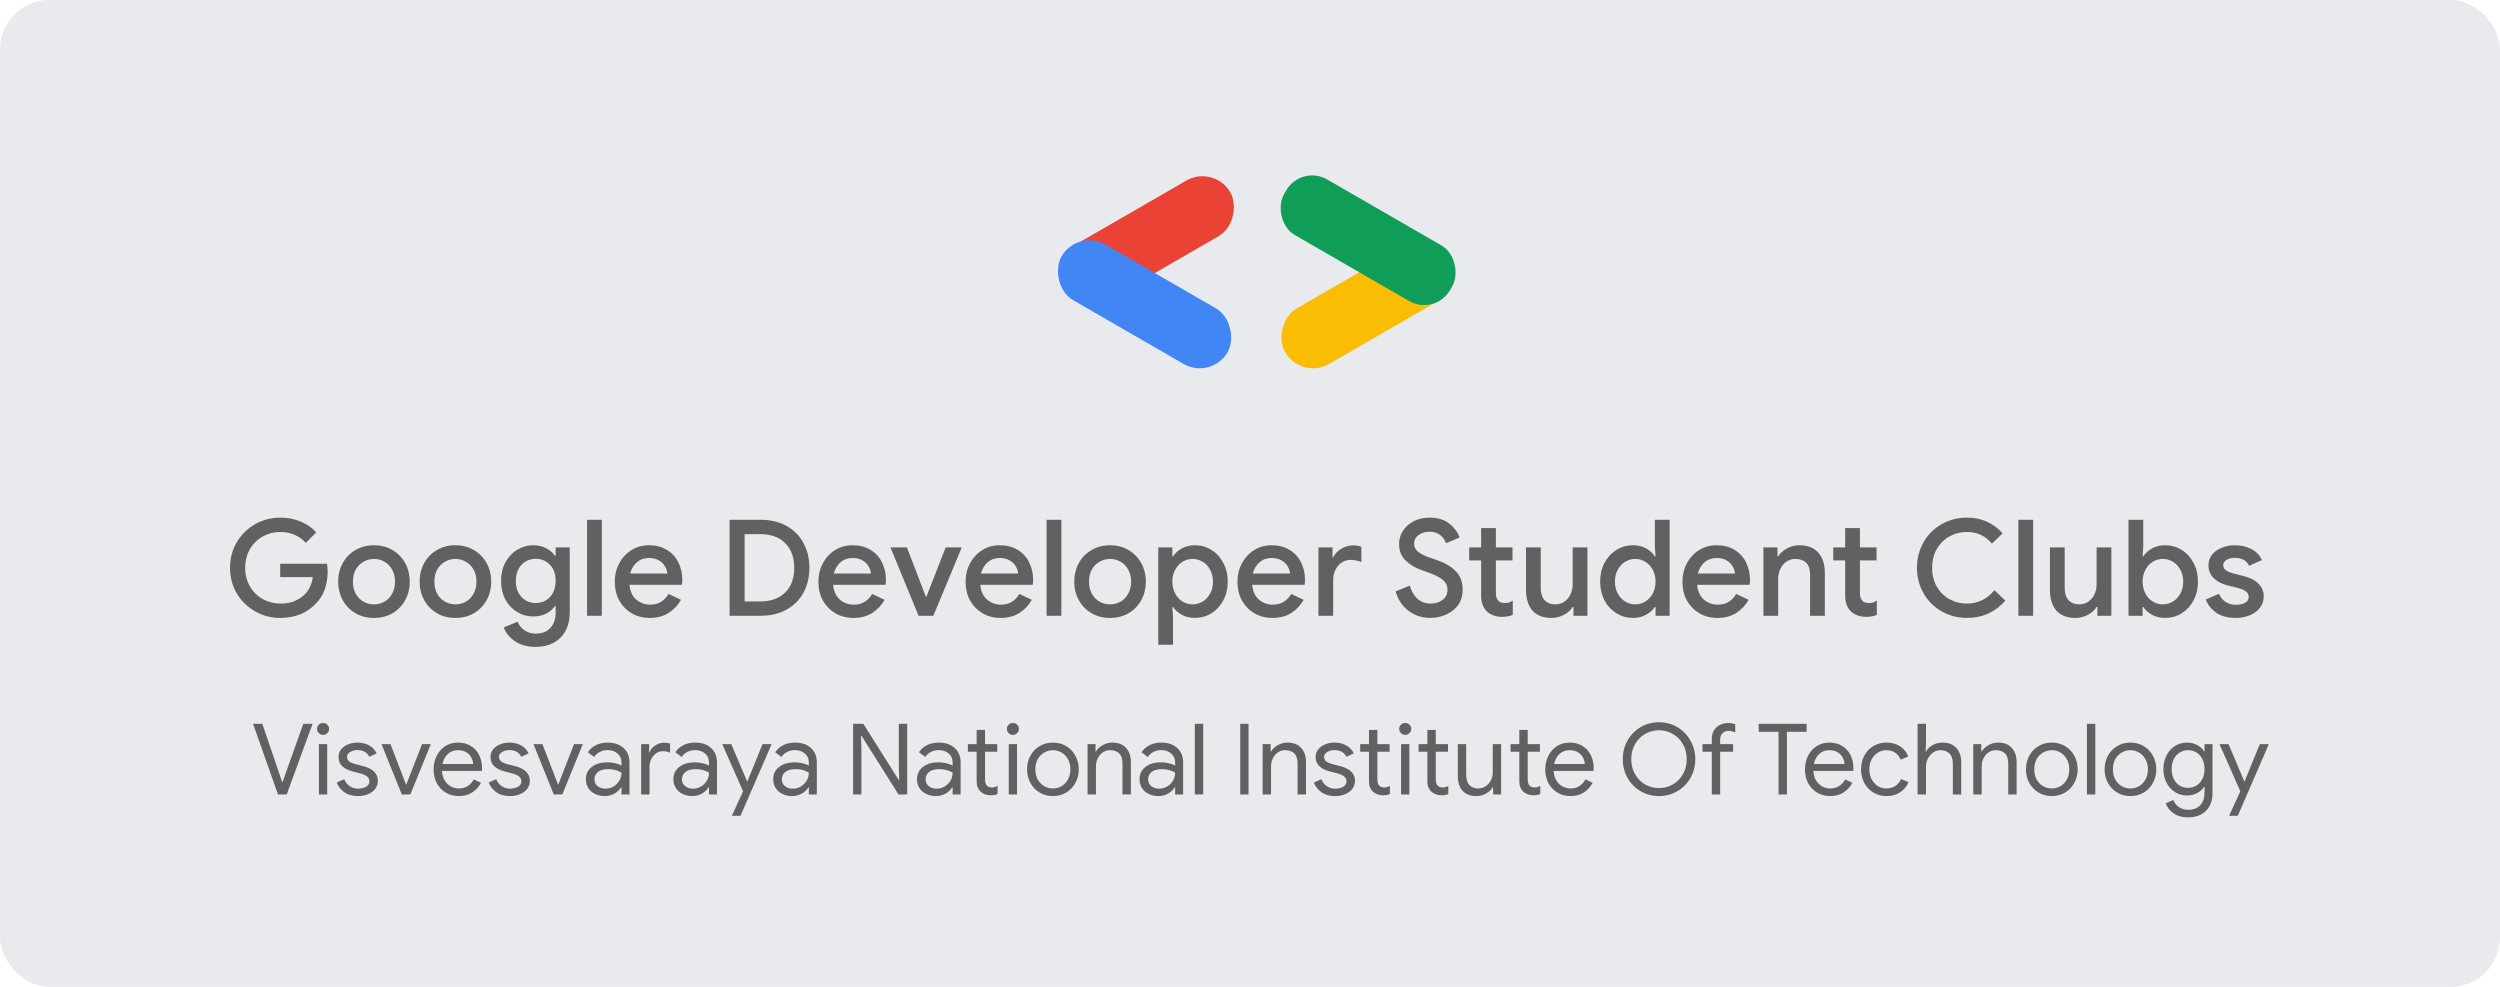<svg width="304" height="120" viewBox="0 0 304 120" fill="none" xmlns="http://www.w3.org/2000/svg">
<rect width="304" height="120" rx="6" fill="#E8EAED"/>
<path d="M34.087 75.14C32.978 75.14 31.956 74.874 31.022 74.341C30.087 73.809 29.342 73.08 28.788 72.156C28.244 71.221 27.972 70.183 27.972 69.042C27.972 67.9 28.244 66.868 28.788 65.944C29.342 65.009 30.087 64.275 31.022 63.742C31.956 63.21 32.978 62.943 34.087 62.943C34.968 62.943 35.788 63.101 36.549 63.416C37.31 63.731 37.946 64.172 38.457 64.737L37.185 66.009C36.805 65.585 36.348 65.259 35.816 65.031C35.294 64.802 34.712 64.688 34.071 64.688C33.321 64.688 32.62 64.868 31.967 65.226C31.315 65.585 30.793 66.096 30.402 66.759C30.011 67.422 29.815 68.183 29.815 69.042C29.815 69.901 30.011 70.662 30.402 71.325C30.793 71.988 31.315 72.499 31.967 72.857C32.62 73.216 33.326 73.395 34.087 73.395C34.783 73.395 35.364 73.292 35.832 73.086C36.299 72.879 36.718 72.602 37.087 72.254C37.327 72.015 37.528 71.716 37.691 71.357C37.865 70.999 37.979 70.607 38.033 70.183H34.071V68.553H39.762C39.816 68.857 39.843 69.172 39.843 69.498C39.843 70.238 39.729 70.95 39.501 71.635C39.272 72.308 38.908 72.895 38.408 73.395C37.31 74.559 35.87 75.14 34.087 75.14ZM45.475 75.14C44.638 75.14 43.888 74.95 43.225 74.57C42.562 74.178 42.046 73.646 41.676 72.972C41.306 72.298 41.122 71.547 41.122 70.721C41.122 69.895 41.306 69.145 41.676 68.471C42.046 67.797 42.562 67.27 43.225 66.889C43.888 66.498 44.638 66.302 45.475 66.302C46.312 66.302 47.062 66.498 47.726 66.889C48.389 67.281 48.905 67.813 49.275 68.487C49.644 69.161 49.829 69.906 49.829 70.721C49.829 71.547 49.644 72.298 49.275 72.972C48.905 73.646 48.389 74.178 47.726 74.57C47.062 74.95 46.312 75.14 45.475 75.14ZM45.475 73.493C45.932 73.493 46.356 73.385 46.747 73.167C47.139 72.939 47.448 72.618 47.677 72.205C47.916 71.781 48.035 71.287 48.035 70.721C48.035 70.156 47.916 69.667 47.677 69.254C47.448 68.841 47.139 68.525 46.747 68.308C46.356 68.08 45.932 67.966 45.475 67.966C45.019 67.966 44.595 68.08 44.203 68.308C43.812 68.525 43.497 68.841 43.258 69.254C43.029 69.667 42.915 70.156 42.915 70.721C42.915 71.287 43.029 71.781 43.258 72.205C43.497 72.618 43.812 72.939 44.203 73.167C44.595 73.385 45.019 73.493 45.475 73.493ZM55.38 75.14C54.543 75.14 53.793 74.95 53.13 74.57C52.467 74.178 51.95 73.646 51.581 72.972C51.211 72.298 51.026 71.547 51.026 70.721C51.026 69.895 51.211 69.145 51.581 68.471C51.95 67.797 52.467 67.27 53.13 66.889C53.793 66.498 54.543 66.302 55.38 66.302C56.217 66.302 56.967 66.498 57.63 66.889C58.293 67.281 58.81 67.813 59.179 68.487C59.549 69.161 59.734 69.906 59.734 70.721C59.734 71.547 59.549 72.298 59.179 72.972C58.81 73.646 58.293 74.178 57.63 74.57C56.967 74.95 56.217 75.14 55.38 75.14ZM55.38 73.493C55.837 73.493 56.261 73.385 56.652 73.167C57.043 72.939 57.353 72.618 57.581 72.205C57.82 71.781 57.94 71.287 57.94 70.721C57.94 70.156 57.82 69.667 57.581 69.254C57.353 68.841 57.043 68.525 56.652 68.308C56.261 68.08 55.837 67.966 55.38 67.966C54.923 67.966 54.499 68.08 54.108 68.308C53.717 68.525 53.401 68.841 53.162 69.254C52.934 69.667 52.82 70.156 52.82 70.721C52.82 71.287 52.934 71.781 53.162 72.205C53.401 72.618 53.717 72.939 54.108 73.167C54.499 73.385 54.923 73.493 55.38 73.493ZM65.138 78.662C64.116 78.662 63.268 78.429 62.594 77.961C61.931 77.494 61.485 76.939 61.257 76.298L62.937 75.597C63.111 76.032 63.388 76.379 63.768 76.64C64.159 76.912 64.616 77.048 65.138 77.048C65.899 77.048 66.491 76.82 66.915 76.363C67.35 75.918 67.567 75.287 67.567 74.472V73.705H67.47C67.198 74.097 66.834 74.406 66.377 74.635C65.931 74.852 65.415 74.961 64.828 74.961C64.132 74.961 63.486 74.782 62.888 74.423C62.29 74.064 61.811 73.559 61.453 72.906C61.105 72.243 60.931 71.488 60.931 70.64C60.931 69.792 61.105 69.042 61.453 68.39C61.811 67.727 62.29 67.216 62.888 66.857C63.486 66.487 64.132 66.302 64.828 66.302C65.404 66.302 65.921 66.417 66.377 66.645C66.834 66.873 67.198 67.183 67.47 67.574H67.567V66.563H69.28V74.423C69.28 75.325 69.106 76.091 68.758 76.722C68.41 77.363 67.921 77.847 67.29 78.173C66.671 78.499 65.953 78.662 65.138 78.662ZM65.154 73.33C65.589 73.33 65.991 73.227 66.361 73.02C66.73 72.803 67.024 72.493 67.241 72.091C67.459 71.678 67.567 71.194 67.567 70.64C67.567 69.792 67.334 69.134 66.866 68.667C66.41 68.189 65.839 67.949 65.154 67.949C64.709 67.949 64.301 68.058 63.931 68.275C63.562 68.482 63.268 68.786 63.051 69.189C62.833 69.591 62.725 70.075 62.725 70.64C62.725 71.205 62.833 71.689 63.051 72.091C63.268 72.493 63.562 72.803 63.931 73.02C64.301 73.227 64.709 73.33 65.154 73.33ZM71.388 63.204H73.181V74.879H71.388V63.204ZM79.009 75.14C78.193 75.14 77.46 74.95 76.807 74.57C76.166 74.189 75.66 73.667 75.291 73.004C74.932 72.33 74.753 71.575 74.753 70.738C74.753 69.944 74.927 69.21 75.275 68.536C75.633 67.852 76.128 67.308 76.758 66.906C77.389 66.504 78.106 66.302 78.911 66.302C79.748 66.302 80.471 66.487 81.079 66.857C81.699 67.226 82.167 67.732 82.482 68.373C82.808 69.015 82.971 69.738 82.971 70.542C82.971 70.694 82.955 70.884 82.922 71.113H76.546C76.612 71.885 76.883 72.482 77.362 72.906C77.851 73.32 78.416 73.526 79.058 73.526C79.569 73.526 80.009 73.412 80.378 73.184C80.759 72.944 81.063 72.624 81.291 72.222L82.808 72.939C82.417 73.624 81.906 74.162 81.275 74.553C80.645 74.945 79.889 75.14 79.009 75.14ZM81.145 69.743C81.123 69.45 81.031 69.161 80.868 68.879C80.704 68.585 80.454 68.341 80.118 68.145C79.791 67.949 79.389 67.852 78.911 67.852C78.335 67.852 77.846 68.025 77.443 68.373C77.052 68.71 76.78 69.167 76.628 69.743H81.145ZM88.72 63.204H92.454C93.66 63.204 94.715 63.449 95.617 63.938C96.519 64.427 97.21 65.118 97.688 66.009C98.177 66.889 98.422 67.9 98.422 69.042C98.422 70.183 98.177 71.2 97.688 72.091C97.21 72.972 96.519 73.656 95.617 74.146C94.715 74.635 93.66 74.879 92.454 74.879H88.72V63.204ZM92.421 73.135C93.726 73.135 94.742 72.776 95.47 72.058C96.21 71.33 96.579 70.325 96.579 69.042C96.579 67.77 96.21 66.77 95.47 66.041C94.742 65.313 93.726 64.949 92.421 64.949H90.546V73.135H92.421ZM103.77 75.14C102.955 75.14 102.221 74.95 101.569 74.57C100.928 74.189 100.422 73.667 100.052 73.004C99.694 72.33 99.514 71.575 99.514 70.738C99.514 69.944 99.688 69.21 100.036 68.536C100.395 67.852 100.89 67.308 101.52 66.906C102.151 66.504 102.868 66.302 103.672 66.302C104.509 66.302 105.232 66.487 105.841 66.857C106.461 67.226 106.928 67.732 107.243 68.373C107.57 69.015 107.733 69.738 107.733 70.542C107.733 70.694 107.716 70.884 107.684 71.113H101.308C101.373 71.885 101.645 72.482 102.123 72.906C102.613 73.32 103.178 73.526 103.819 73.526C104.33 73.526 104.77 73.412 105.14 73.184C105.52 72.944 105.825 72.624 106.053 72.222L107.57 72.939C107.178 73.624 106.667 74.162 106.037 74.553C105.406 74.945 104.651 75.14 103.77 75.14ZM105.906 69.743C105.885 69.45 105.792 69.161 105.629 68.879C105.466 68.585 105.216 68.341 104.879 68.145C104.553 67.949 104.151 67.852 103.672 67.852C103.096 67.852 102.607 68.025 102.205 68.373C101.814 68.71 101.542 69.167 101.39 69.743H105.906ZM108.277 66.563H110.283L112.582 72.564H112.647L114.995 66.563H116.952L113.495 74.879H111.702L108.277 66.563ZM121.669 75.14C120.853 75.14 120.12 74.95 119.467 74.57C118.826 74.189 118.321 73.667 117.951 73.004C117.592 72.33 117.413 71.575 117.413 70.738C117.413 69.944 117.587 69.21 117.935 68.536C118.293 67.852 118.788 67.308 119.418 66.906C120.049 66.504 120.766 66.302 121.571 66.302C122.408 66.302 123.131 66.487 123.74 66.857C124.359 67.226 124.827 67.732 125.142 68.373C125.468 69.015 125.631 69.738 125.631 70.542C125.631 70.694 125.615 70.884 125.582 71.113H119.206C119.272 71.885 119.543 72.482 120.022 72.906C120.511 73.32 121.076 73.526 121.718 73.526C122.229 73.526 122.669 73.412 123.038 73.184C123.419 72.944 123.723 72.624 123.952 72.222L125.468 72.939C125.077 73.624 124.566 74.162 123.935 74.553C123.305 74.945 122.549 75.14 121.669 75.14ZM123.805 69.743C123.783 69.45 123.691 69.161 123.528 68.879C123.365 68.585 123.114 68.341 122.777 68.145C122.451 67.949 122.049 67.852 121.571 67.852C120.995 67.852 120.506 68.025 120.103 68.373C119.712 68.71 119.44 69.167 119.288 69.743H123.805ZM127.264 63.204H129.058V74.879H127.264V63.204ZM134.983 75.14C134.146 75.14 133.396 74.95 132.733 74.57C132.07 74.178 131.554 73.646 131.184 72.972C130.814 72.298 130.63 71.547 130.63 70.721C130.63 69.895 130.814 69.145 131.184 68.471C131.554 67.797 132.07 67.27 132.733 66.889C133.396 66.498 134.146 66.302 134.983 66.302C135.82 66.302 136.57 66.498 137.234 66.889C137.897 67.281 138.413 67.813 138.783 68.487C139.152 69.161 139.337 69.906 139.337 70.721C139.337 71.547 139.152 72.298 138.783 72.972C138.413 73.646 137.897 74.178 137.234 74.57C136.57 74.95 135.82 75.14 134.983 75.14ZM134.983 73.493C135.44 73.493 135.864 73.385 136.255 73.167C136.647 72.939 136.956 72.618 137.185 72.205C137.424 71.781 137.543 71.287 137.543 70.721C137.543 70.156 137.424 69.667 137.185 69.254C136.956 68.841 136.647 68.525 136.255 68.308C135.864 68.08 135.44 67.966 134.983 67.966C134.527 67.966 134.103 68.08 133.711 68.308C133.32 68.525 133.005 68.841 132.766 69.254C132.537 69.667 132.423 70.156 132.423 70.721C132.423 71.287 132.537 71.781 132.766 72.205C133.005 72.618 133.32 72.939 133.711 73.167C134.103 73.385 134.527 73.493 134.983 73.493ZM140.846 66.563H142.558V67.656H142.64C142.879 67.275 143.232 66.955 143.7 66.694C144.167 66.433 144.694 66.302 145.281 66.302C146.031 66.302 146.711 66.493 147.319 66.873C147.928 67.254 148.407 67.781 148.754 68.455C149.113 69.118 149.293 69.873 149.293 70.721C149.293 71.569 149.113 72.33 148.754 73.004C148.407 73.667 147.928 74.189 147.319 74.57C146.711 74.95 146.031 75.14 145.281 75.14C144.694 75.14 144.167 75.01 143.7 74.749C143.232 74.488 142.879 74.173 142.64 73.803H142.558L142.64 74.961V78.401H140.846V66.563ZM145.02 73.493C145.455 73.493 145.863 73.379 146.243 73.151C146.624 72.923 146.928 72.597 147.156 72.173C147.385 71.749 147.499 71.265 147.499 70.721C147.499 70.178 147.385 69.7 147.156 69.286C146.928 68.862 146.624 68.536 146.243 68.308C145.863 68.08 145.455 67.966 145.02 67.966C144.586 67.966 144.178 68.08 143.797 68.308C143.428 68.536 143.129 68.862 142.901 69.286C142.672 69.7 142.558 70.178 142.558 70.721C142.558 71.265 142.672 71.749 142.901 72.173C143.129 72.597 143.428 72.923 143.797 73.151C144.178 73.379 144.586 73.493 145.02 73.493ZM154.727 75.14C153.911 75.14 153.178 74.95 152.525 74.57C151.884 74.189 151.378 73.667 151.009 73.004C150.65 72.33 150.471 71.575 150.471 70.738C150.471 69.944 150.645 69.21 150.993 68.536C151.351 67.852 151.846 67.308 152.476 66.906C153.107 66.504 153.824 66.302 154.629 66.302C155.466 66.302 156.189 66.487 156.797 66.857C157.417 67.226 157.885 67.732 158.2 68.373C158.526 69.015 158.689 69.738 158.689 70.542C158.689 70.694 158.673 70.884 158.64 71.113H152.264C152.33 71.885 152.601 72.482 153.08 72.906C153.569 73.32 154.134 73.526 154.776 73.526C155.286 73.526 155.727 73.412 156.096 73.184C156.477 72.944 156.781 72.624 157.009 72.222L158.526 72.939C158.135 73.624 157.624 74.162 156.993 74.553C156.363 74.945 155.607 75.14 154.727 75.14ZM156.863 69.743C156.841 69.45 156.749 69.161 156.586 68.879C156.422 68.585 156.172 68.341 155.835 68.145C155.509 67.949 155.107 67.852 154.629 67.852C154.053 67.852 153.563 68.025 153.161 68.373C152.77 68.71 152.498 69.167 152.346 69.743H156.863ZM160.322 66.563H162.035V67.786H162.116C162.301 67.362 162.622 67.014 163.078 66.743C163.535 66.46 164.018 66.319 164.529 66.319C164.932 66.319 165.269 66.373 165.54 66.482V68.341C165.062 68.167 164.633 68.08 164.252 68.08C163.839 68.08 163.469 68.189 163.143 68.406C162.828 68.623 162.578 68.917 162.393 69.286C162.208 69.645 162.116 70.042 162.116 70.477V74.879H160.322V66.563ZM173.912 75.14C172.944 75.14 172.075 74.858 171.303 74.292C170.531 73.727 169.998 72.933 169.705 71.912L171.433 71.21C171.607 71.852 171.912 72.379 172.346 72.792C172.792 73.194 173.325 73.395 173.944 73.395C174.521 73.395 175.01 73.249 175.412 72.955C175.814 72.651 176.015 72.238 176.015 71.716C176.015 71.238 175.836 70.846 175.477 70.542C175.129 70.227 174.515 69.912 173.635 69.596L172.901 69.335C172.118 69.064 171.46 68.672 170.928 68.161C170.395 67.65 170.129 66.976 170.129 66.139C170.129 65.563 170.286 65.031 170.602 64.541C170.917 64.052 171.352 63.666 171.906 63.384C172.471 63.09 173.107 62.943 173.814 62.943C174.836 62.943 175.651 63.193 176.26 63.694C176.869 64.183 177.276 64.737 177.483 65.357L175.836 66.058C175.716 65.688 175.488 65.362 175.151 65.079C174.814 64.797 174.379 64.656 173.847 64.656C173.314 64.656 172.863 64.791 172.493 65.063C172.134 65.335 171.955 65.683 171.955 66.107C171.955 66.509 172.118 66.841 172.444 67.101C172.77 67.362 173.281 67.612 173.977 67.852L174.711 68.096C175.711 68.444 176.483 68.9 177.026 69.466C177.581 70.02 177.858 70.765 177.858 71.7C177.858 72.461 177.662 73.102 177.271 73.624C176.88 74.135 176.379 74.515 175.771 74.765C175.173 75.015 174.553 75.14 173.912 75.14ZM182.648 75.01C182.278 75.01 181.93 74.95 181.604 74.831C181.278 74.711 181.012 74.553 180.805 74.358C180.338 73.89 180.104 73.254 180.104 72.45V68.145H178.653V66.563H180.104V64.215H181.898V66.563H183.92V68.145H181.898V72.058C181.898 72.504 181.985 72.819 182.159 73.004C182.322 73.222 182.604 73.33 183.007 73.33C183.191 73.33 183.354 73.309 183.496 73.265C183.637 73.211 183.789 73.129 183.952 73.02V74.765C183.594 74.928 183.159 75.01 182.648 75.01ZM188.658 75.14C187.647 75.14 186.876 74.841 186.343 74.243C185.821 73.635 185.56 72.792 185.56 71.716V66.563H187.354V71.471C187.354 72.145 187.511 72.651 187.827 72.988C188.153 73.325 188.577 73.493 189.099 73.493C189.523 73.493 189.898 73.385 190.224 73.167C190.55 72.939 190.8 72.64 190.974 72.27C191.148 71.901 191.235 71.504 191.235 71.08V66.563H193.028V74.879H191.333V73.803H191.235C191.006 74.195 190.653 74.515 190.175 74.765C189.696 75.015 189.191 75.14 188.658 75.14ZM198.591 75.14C197.841 75.14 197.162 74.95 196.553 74.57C195.944 74.189 195.46 73.667 195.102 73.004C194.754 72.33 194.58 71.569 194.58 70.721C194.58 69.873 194.754 69.118 195.102 68.455C195.46 67.781 195.944 67.254 196.553 66.873C197.162 66.493 197.841 66.302 198.591 66.302C199.178 66.302 199.705 66.433 200.173 66.694C200.64 66.955 200.994 67.275 201.233 67.656H201.314L201.233 66.482V63.204H203.026V74.879H201.314V73.803H201.233C200.994 74.173 200.64 74.488 200.173 74.749C199.705 75.01 199.178 75.14 198.591 75.14ZM198.852 73.493C199.287 73.493 199.689 73.379 200.059 73.151C200.439 72.923 200.744 72.597 200.972 72.173C201.2 71.749 201.314 71.265 201.314 70.721C201.314 70.178 201.2 69.7 200.972 69.286C200.744 68.862 200.439 68.536 200.059 68.308C199.689 68.08 199.287 67.966 198.852 67.966C198.417 67.966 198.01 68.08 197.629 68.308C197.249 68.536 196.944 68.862 196.716 69.286C196.488 69.7 196.374 70.178 196.374 70.721C196.374 71.265 196.488 71.749 196.716 72.173C196.944 72.597 197.249 72.923 197.629 73.151C198.01 73.379 198.417 73.493 198.852 73.493ZM208.836 75.14C208.021 75.14 207.287 74.95 206.635 74.57C205.993 74.189 205.488 73.667 205.118 73.004C204.759 72.33 204.58 71.575 204.58 70.738C204.58 69.944 204.754 69.21 205.102 68.536C205.461 67.852 205.955 67.308 206.586 66.906C207.216 66.504 207.934 66.302 208.738 66.302C209.575 66.302 210.298 66.487 210.907 66.857C211.526 67.226 211.994 67.732 212.309 68.373C212.635 69.015 212.798 69.738 212.798 70.542C212.798 70.694 212.782 70.884 212.749 71.113H206.374C206.439 71.885 206.711 72.482 207.189 72.906C207.678 73.32 208.243 73.526 208.885 73.526C209.396 73.526 209.836 73.412 210.206 73.184C210.586 72.944 210.89 72.624 211.119 72.222L212.635 72.939C212.244 73.624 211.733 74.162 211.102 74.553C210.472 74.945 209.716 75.14 208.836 75.14ZM210.972 69.743C210.95 69.45 210.858 69.161 210.695 68.879C210.532 68.585 210.282 68.341 209.945 68.145C209.619 67.949 209.216 67.852 208.738 67.852C208.162 67.852 207.673 68.025 207.271 68.373C206.879 68.71 206.607 69.167 206.455 69.743H210.972ZM214.432 66.563H216.144V67.656H216.225C216.464 67.264 216.818 66.944 217.285 66.694C217.764 66.433 218.269 66.302 218.802 66.302C219.813 66.302 220.579 66.601 221.101 67.199C221.633 67.786 221.9 68.591 221.9 69.612V74.879H220.106V69.857C220.106 69.205 219.943 68.727 219.617 68.422C219.302 68.118 218.861 67.966 218.296 67.966C217.894 67.966 217.535 68.08 217.22 68.308C216.905 68.525 216.66 68.819 216.486 69.189C216.312 69.558 216.225 69.955 216.225 70.379V74.879H214.432V66.563ZM226.916 75.01C226.547 75.01 226.199 74.95 225.873 74.831C225.547 74.711 225.28 74.553 225.074 74.358C224.606 73.89 224.372 73.254 224.372 72.45V68.145H222.921V66.563H224.372V64.215H226.166V66.563H228.188V68.145H226.166V72.058C226.166 72.504 226.253 72.819 226.427 73.004C226.59 73.222 226.873 73.33 227.275 73.33C227.46 73.33 227.623 73.309 227.764 73.265C227.905 73.211 228.058 73.129 228.221 73.02V74.765C227.862 74.928 227.427 75.01 226.916 75.01ZM239.202 75.14C238.071 75.14 237.039 74.874 236.104 74.341C235.169 73.809 234.435 73.075 233.902 72.14C233.37 71.205 233.103 70.172 233.103 69.042C233.103 67.911 233.37 66.879 233.902 65.944C234.435 65.009 235.169 64.275 236.104 63.742C237.039 63.21 238.071 62.943 239.202 62.943C240.082 62.943 240.881 63.106 241.599 63.433C242.327 63.759 242.969 64.232 243.523 64.851L242.219 66.107C241.816 65.628 241.371 65.275 240.881 65.047C240.392 64.808 239.832 64.688 239.202 64.688C238.419 64.688 237.702 64.868 237.05 65.226C236.408 65.585 235.897 66.096 235.517 66.759C235.136 67.411 234.946 68.172 234.946 69.042C234.946 69.912 235.136 70.678 235.517 71.341C235.897 71.993 236.408 72.499 237.05 72.857C237.702 73.216 238.419 73.395 239.202 73.395C240.506 73.395 241.615 72.852 242.528 71.765L243.849 73.037C243.284 73.7 242.604 74.216 241.811 74.586C241.017 74.956 240.148 75.14 239.202 75.14ZM245.435 63.204H247.229V74.879H245.435V63.204ZM252.37 75.14C251.359 75.14 250.587 74.841 250.054 74.243C249.532 73.635 249.272 72.792 249.272 71.716V66.563H251.065V71.471C251.065 72.145 251.223 72.651 251.538 72.988C251.864 73.325 252.288 73.493 252.81 73.493C253.234 73.493 253.609 73.385 253.935 73.167C254.261 72.939 254.511 72.64 254.685 72.27C254.859 71.901 254.946 71.504 254.946 71.08V66.563H256.74V74.879H255.044V73.803H254.946C254.718 74.195 254.364 74.515 253.886 74.765C253.408 75.015 252.902 75.14 252.37 75.14ZM263.263 75.14C262.676 75.14 262.148 75.01 261.681 74.749C261.213 74.488 260.86 74.173 260.621 73.803H260.54V74.879H258.827V63.204H260.621V66.482L260.54 67.656H260.621C260.86 67.275 261.213 66.955 261.681 66.694C262.148 66.433 262.676 66.302 263.263 66.302C264.013 66.302 264.692 66.493 265.301 66.873C265.91 67.254 266.388 67.781 266.736 68.455C267.095 69.118 267.274 69.873 267.274 70.721C267.274 71.569 267.095 72.33 266.736 73.004C266.388 73.667 265.91 74.189 265.301 74.57C264.692 74.95 264.013 75.14 263.263 75.14ZM263.002 73.493C263.437 73.493 263.844 73.379 264.225 73.151C264.605 72.923 264.91 72.597 265.138 72.173C265.366 71.749 265.48 71.265 265.48 70.721C265.48 70.178 265.366 69.7 265.138 69.286C264.91 68.862 264.605 68.536 264.225 68.308C263.844 68.08 263.437 67.966 263.002 67.966C262.567 67.966 262.159 68.08 261.779 68.308C261.409 68.536 261.11 68.862 260.882 69.286C260.654 69.7 260.54 70.178 260.54 70.721C260.54 71.265 260.654 71.749 260.882 72.173C261.11 72.597 261.409 72.923 261.779 73.151C262.159 73.379 262.567 73.493 263.002 73.493ZM271.86 75.14C270.904 75.14 270.121 74.934 269.512 74.521C268.904 74.097 268.474 73.559 268.224 72.906L269.822 72.205C270.018 72.64 270.29 72.972 270.638 73.2C270.996 73.428 271.404 73.542 271.86 73.542C272.306 73.542 272.681 73.466 272.986 73.314C273.29 73.151 273.442 72.912 273.442 72.597C273.442 72.292 273.312 72.053 273.051 71.879C272.79 71.705 272.388 71.553 271.844 71.422L270.849 71.178C270.186 71.015 269.637 70.727 269.203 70.314C268.768 69.901 268.55 69.379 268.55 68.748C268.55 68.259 268.692 67.83 268.974 67.46C269.268 67.091 269.659 66.808 270.148 66.612C270.638 66.406 271.17 66.302 271.746 66.302C272.518 66.302 273.198 66.46 273.785 66.775C274.372 67.08 274.796 67.525 275.056 68.112L273.491 68.797C273.176 68.156 272.6 67.835 271.763 67.835C271.36 67.835 271.023 67.917 270.752 68.08C270.48 68.243 270.344 68.455 270.344 68.716C270.344 68.966 270.447 69.172 270.654 69.335C270.86 69.487 271.165 69.618 271.567 69.727L272.79 70.037C273.605 70.243 274.219 70.558 274.632 70.982C275.056 71.395 275.268 71.906 275.268 72.515C275.268 73.037 275.116 73.499 274.812 73.901C274.518 74.292 274.111 74.597 273.589 74.814C273.067 75.032 272.491 75.14 271.86 75.14Z" fill="#616161"/>
<rect width="23.311" height="7.819" rx="3.91" transform="matrix(-0.866 0.5 0.5 0.866 174.504 27.788)" fill="#FBBC04"/>
<rect width="23.311" height="7.819" rx="3.91" transform="matrix(0.866 -0.5 -0.5 -0.866 131.371 38.427)" fill="#EA4335"/>
<rect x="131.041" y="27.787" width="23.311" height="7.819" rx="3.91" transform="rotate(30 131.041 27.787)" fill="#4285F4"/>
<rect x="174.504" y="38.427" width="23.311" height="7.819" rx="3.646" transform="rotate(-150 174.504 38.427)" fill="#0F9D58"/>
<path d="M30.771 88.018H31.899L34.023 94.246L34.312 95.098H34.359L34.66 94.246L36.88 88.018H38.008L34.864 96.61H33.807L30.771 88.018ZM39.284 89.362C39.084 89.362 38.912 89.29 38.768 89.146C38.624 89.002 38.552 88.83 38.552 88.63C38.552 88.43 38.624 88.262 38.768 88.126C38.912 87.982 39.084 87.91 39.284 87.91C39.484 87.91 39.656 87.982 39.8 88.126C39.944 88.262 40.016 88.43 40.016 88.63C40.016 88.83 39.944 89.002 39.8 89.146C39.664 89.29 39.492 89.362 39.284 89.362ZM38.78 90.49H39.788V96.61H38.78V90.49ZM43.527 96.802C42.871 96.802 42.323 96.65 41.883 96.346C41.443 96.034 41.131 95.638 40.947 95.158L41.859 94.75C42.011 95.118 42.235 95.402 42.531 95.602C42.835 95.802 43.167 95.902 43.527 95.902C43.911 95.902 44.239 95.826 44.511 95.674C44.783 95.514 44.919 95.29 44.919 95.002C44.919 94.746 44.811 94.542 44.595 94.39C44.379 94.23 44.039 94.094 43.575 93.982L42.831 93.79C42.343 93.67 41.943 93.466 41.631 93.178C41.319 92.89 41.163 92.518 41.163 92.062C41.163 91.71 41.267 91.402 41.475 91.138C41.691 90.866 41.975 90.658 42.327 90.514C42.679 90.37 43.059 90.298 43.467 90.298C44.003 90.298 44.479 90.414 44.895 90.646C45.319 90.878 45.619 91.202 45.795 91.618L44.907 92.026C44.635 91.482 44.151 91.21 43.455 91.21C43.119 91.21 42.823 91.29 42.567 91.45C42.319 91.602 42.195 91.798 42.195 92.038C42.195 92.262 42.283 92.446 42.459 92.59C42.635 92.726 42.899 92.838 43.251 92.926L44.139 93.154C44.739 93.306 45.191 93.534 45.495 93.838C45.799 94.134 45.951 94.498 45.951 94.93C45.951 95.306 45.843 95.638 45.627 95.926C45.411 96.206 45.119 96.422 44.751 96.574C44.383 96.726 43.975 96.802 43.527 96.802ZM46.391 90.49H47.483L49.379 95.41H49.403L51.323 90.49H52.391L49.895 96.61H48.863L46.391 90.49ZM55.775 96.802C55.191 96.802 54.667 96.662 54.203 96.382C53.739 96.102 53.375 95.718 53.111 95.23C52.855 94.734 52.727 94.178 52.727 93.562C52.727 92.97 52.847 92.426 53.087 91.93C53.335 91.434 53.683 91.038 54.131 90.742C54.579 90.446 55.099 90.298 55.691 90.298C56.291 90.298 56.811 90.434 57.251 90.706C57.691 90.97 58.027 91.338 58.259 91.81C58.499 92.282 58.619 92.822 58.619 93.43C58.619 93.55 58.607 93.654 58.583 93.742H53.747C53.771 94.206 53.883 94.598 54.083 94.918C54.283 95.238 54.535 95.478 54.839 95.638C55.151 95.798 55.475 95.878 55.811 95.878C56.595 95.878 57.199 95.51 57.623 94.774L58.487 95.194C58.223 95.69 57.863 96.082 57.407 96.37C56.959 96.658 56.415 96.802 55.775 96.802ZM57.539 92.902C57.523 92.646 57.451 92.39 57.323 92.134C57.195 91.878 56.991 91.662 56.711 91.486C56.439 91.31 56.095 91.222 55.679 91.222C55.199 91.222 54.791 91.378 54.455 91.69C54.127 91.994 53.911 92.398 53.807 92.902H57.539ZM62.007 96.802C61.351 96.802 60.803 96.65 60.363 96.346C59.923 96.034 59.611 95.638 59.427 95.158L60.339 94.75C60.491 95.118 60.715 95.402 61.011 95.602C61.315 95.802 61.647 95.902 62.007 95.902C62.391 95.902 62.719 95.826 62.991 95.674C63.263 95.514 63.399 95.29 63.399 95.002C63.399 94.746 63.291 94.542 63.075 94.39C62.859 94.23 62.519 94.094 62.055 93.982L61.311 93.79C60.823 93.67 60.423 93.466 60.111 93.178C59.799 92.89 59.643 92.518 59.643 92.062C59.643 91.71 59.747 91.402 59.955 91.138C60.171 90.866 60.455 90.658 60.807 90.514C61.159 90.37 61.539 90.298 61.947 90.298C62.483 90.298 62.959 90.414 63.375 90.646C63.799 90.878 64.099 91.202 64.275 91.618L63.387 92.026C63.115 91.482 62.631 91.21 61.935 91.21C61.599 91.21 61.303 91.29 61.047 91.45C60.799 91.602 60.675 91.798 60.675 92.038C60.675 92.262 60.763 92.446 60.939 92.59C61.115 92.726 61.379 92.838 61.731 92.926L62.619 93.154C63.219 93.306 63.671 93.534 63.975 93.838C64.279 94.134 64.431 94.498 64.431 94.93C64.431 95.306 64.323 95.638 64.107 95.926C63.891 96.206 63.599 96.422 63.231 96.574C62.863 96.726 62.455 96.802 62.007 96.802ZM64.871 90.49H65.963L67.859 95.41H67.883L69.803 90.49H70.871L68.375 96.61H67.343L64.871 90.49ZM73.546 96.802C73.098 96.802 72.698 96.714 72.346 96.538C71.994 96.362 71.722 96.122 71.53 95.818C71.338 95.506 71.242 95.154 71.242 94.762C71.242 94.114 71.486 93.61 71.974 93.25C72.462 92.882 73.078 92.698 73.822 92.698C74.19 92.698 74.53 92.738 74.842 92.818C75.162 92.898 75.406 92.99 75.574 93.094V92.722C75.574 92.266 75.414 91.902 75.094 91.63C74.774 91.35 74.37 91.21 73.882 91.21C73.538 91.21 73.222 91.286 72.934 91.438C72.646 91.582 72.418 91.786 72.25 92.05L71.482 91.474C71.722 91.106 72.05 90.818 72.466 90.61C72.89 90.402 73.358 90.298 73.87 90.298C74.702 90.298 75.354 90.518 75.826 90.958C76.306 91.39 76.546 91.982 76.546 92.734V96.61H75.574V95.734H75.526C75.35 96.03 75.086 96.282 74.734 96.49C74.382 96.698 73.986 96.802 73.546 96.802ZM73.642 95.902C73.986 95.902 74.306 95.814 74.602 95.638C74.898 95.462 75.134 95.226 75.31 94.93C75.486 94.634 75.574 94.31 75.574 93.958C75.382 93.83 75.146 93.726 74.866 93.646C74.586 93.566 74.29 93.526 73.978 93.526C73.418 93.526 72.994 93.642 72.706 93.874C72.426 94.106 72.286 94.406 72.286 94.774C72.286 95.11 72.414 95.382 72.67 95.59C72.926 95.798 73.25 95.902 73.642 95.902ZM77.965 90.49H78.937V91.474H78.985C79.105 91.138 79.337 90.862 79.681 90.646C80.025 90.422 80.385 90.31 80.761 90.31C81.041 90.31 81.281 90.35 81.481 90.43V91.534C81.225 91.406 80.937 91.342 80.617 91.342C80.321 91.342 80.049 91.426 79.801 91.594C79.553 91.762 79.353 91.99 79.201 92.278C79.057 92.558 78.985 92.862 78.985 93.19V96.61H77.965V90.49ZM84.187 96.802C83.739 96.802 83.339 96.714 82.987 96.538C82.635 96.362 82.363 96.122 82.171 95.818C81.979 95.506 81.883 95.154 81.883 94.762C81.883 94.114 82.127 93.61 82.615 93.25C83.103 92.882 83.719 92.698 84.463 92.698C84.831 92.698 85.171 92.738 85.483 92.818C85.803 92.898 86.047 92.99 86.215 93.094V92.722C86.215 92.266 86.055 91.902 85.735 91.63C85.415 91.35 85.011 91.21 84.523 91.21C84.179 91.21 83.863 91.286 83.575 91.438C83.287 91.582 83.059 91.786 82.891 92.05L82.123 91.474C82.363 91.106 82.691 90.818 83.107 90.61C83.531 90.402 83.999 90.298 84.511 90.298C85.343 90.298 85.995 90.518 86.467 90.958C86.947 91.39 87.187 91.982 87.187 92.734V96.61H86.215V95.734H86.167C85.991 96.03 85.727 96.282 85.375 96.49C85.023 96.698 84.627 96.802 84.187 96.802ZM84.283 95.902C84.627 95.902 84.947 95.814 85.243 95.638C85.539 95.462 85.775 95.226 85.951 94.93C86.127 94.634 86.215 94.31 86.215 93.958C86.023 93.83 85.787 93.726 85.507 93.646C85.227 93.566 84.931 93.526 84.619 93.526C84.059 93.526 83.635 93.642 83.347 93.874C83.067 94.106 82.927 94.406 82.927 94.774C82.927 95.11 83.055 95.382 83.311 95.59C83.567 95.798 83.891 95.902 84.283 95.902ZM90.36 96.226L87.828 90.49H88.932L90.852 95.038H90.876L92.724 90.49H93.828L90.048 99.202H88.992L90.36 96.226ZM96.327 96.802C95.879 96.802 95.479 96.714 95.127 96.538C94.775 96.362 94.503 96.122 94.311 95.818C94.119 95.506 94.023 95.154 94.023 94.762C94.023 94.114 94.267 93.61 94.755 93.25C95.243 92.882 95.859 92.698 96.603 92.698C96.971 92.698 97.311 92.738 97.623 92.818C97.943 92.898 98.187 92.99 98.355 93.094V92.722C98.355 92.266 98.195 91.902 97.875 91.63C97.555 91.35 97.151 91.21 96.663 91.21C96.319 91.21 96.003 91.286 95.715 91.438C95.427 91.582 95.199 91.786 95.031 92.05L94.263 91.474C94.503 91.106 94.831 90.818 95.247 90.61C95.671 90.402 96.139 90.298 96.651 90.298C97.483 90.298 98.135 90.518 98.607 90.958C99.087 91.39 99.327 91.982 99.327 92.734V96.61H98.355V95.734H98.307C98.131 96.03 97.867 96.282 97.515 96.49C97.163 96.698 96.767 96.802 96.327 96.802ZM96.423 95.902C96.767 95.902 97.087 95.814 97.383 95.638C97.679 95.462 97.915 95.226 98.091 94.93C98.267 94.634 98.355 94.31 98.355 93.958C98.163 93.83 97.927 93.726 97.647 93.646C97.367 93.566 97.071 93.526 96.759 93.526C96.199 93.526 95.775 93.642 95.487 93.874C95.207 94.106 95.067 94.406 95.067 94.774C95.067 95.11 95.195 95.382 95.451 95.59C95.707 95.798 96.031 95.902 96.423 95.902ZM103.739 88.018H104.987L109.295 94.858H109.343L109.295 93.202V88.018H110.315V96.61H109.259L104.747 89.446H104.699L104.747 91.102V96.61H103.739V88.018ZM113.812 96.802C113.364 96.802 112.964 96.714 112.612 96.538C112.26 96.362 111.988 96.122 111.796 95.818C111.604 95.506 111.508 95.154 111.508 94.762C111.508 94.114 111.752 93.61 112.24 93.25C112.728 92.882 113.344 92.698 114.088 92.698C114.456 92.698 114.796 92.738 115.108 92.818C115.428 92.898 115.672 92.99 115.84 93.094V92.722C115.84 92.266 115.68 91.902 115.36 91.63C115.04 91.35 114.636 91.21 114.148 91.21C113.804 91.21 113.488 91.286 113.2 91.438C112.912 91.582 112.684 91.786 112.516 92.05L111.748 91.474C111.988 91.106 112.316 90.818 112.732 90.61C113.156 90.402 113.624 90.298 114.136 90.298C114.968 90.298 115.62 90.518 116.092 90.958C116.572 91.39 116.812 91.982 116.812 92.734V96.61H115.84V95.734H115.792C115.616 96.03 115.352 96.282 115 96.49C114.648 96.698 114.252 96.802 113.812 96.802ZM113.908 95.902C114.252 95.902 114.572 95.814 114.868 95.638C115.164 95.462 115.4 95.226 115.576 94.93C115.752 94.634 115.84 94.31 115.84 93.958C115.648 93.83 115.412 93.726 115.132 93.646C114.852 93.566 114.556 93.526 114.244 93.526C113.684 93.526 113.26 93.642 112.972 93.874C112.692 94.106 112.552 94.406 112.552 94.774C112.552 95.11 112.68 95.382 112.936 95.59C113.192 95.798 113.516 95.902 113.908 95.902ZM120.465 96.706C120.217 96.706 119.985 96.666 119.769 96.586C119.561 96.506 119.385 96.398 119.241 96.262C119.081 96.11 118.961 95.934 118.881 95.734C118.801 95.534 118.761 95.29 118.761 95.002V91.414H117.693V90.49H118.761V88.762H119.781V90.49H121.269V91.414H119.781V94.75C119.781 95.086 119.845 95.334 119.973 95.494C120.125 95.67 120.345 95.758 120.633 95.758C120.865 95.758 121.089 95.69 121.305 95.554V96.55C121.185 96.606 121.061 96.646 120.933 96.67C120.813 96.694 120.657 96.706 120.465 96.706ZM123.167 89.362C122.967 89.362 122.795 89.29 122.651 89.146C122.507 89.002 122.435 88.83 122.435 88.63C122.435 88.43 122.507 88.262 122.651 88.126C122.795 87.982 122.967 87.91 123.167 87.91C123.367 87.91 123.539 87.982 123.683 88.126C123.827 88.262 123.899 88.43 123.899 88.63C123.899 88.83 123.827 89.002 123.683 89.146C123.547 89.29 123.375 89.362 123.167 89.362ZM122.663 90.49H123.671V96.61H122.663V90.49ZM128.035 96.802C127.435 96.802 126.895 96.658 126.415 96.37C125.935 96.082 125.559 95.69 125.287 95.194C125.023 94.698 124.891 94.15 124.891 93.55C124.891 92.95 125.023 92.402 125.287 91.906C125.559 91.41 125.935 91.018 126.415 90.73C126.895 90.442 127.435 90.298 128.035 90.298C128.635 90.298 129.175 90.442 129.655 90.73C130.135 91.018 130.507 91.41 130.771 91.906C131.043 92.402 131.179 92.95 131.179 93.55C131.179 94.15 131.043 94.698 130.771 95.194C130.507 95.69 130.135 96.082 129.655 96.37C129.175 96.658 128.635 96.802 128.035 96.802ZM128.035 95.878C128.411 95.878 128.759 95.786 129.079 95.602C129.407 95.41 129.667 95.138 129.859 94.786C130.059 94.434 130.159 94.022 130.159 93.55C130.159 93.078 130.059 92.666 129.859 92.314C129.667 91.962 129.407 91.694 129.079 91.51C128.759 91.318 128.411 91.222 128.035 91.222C127.659 91.222 127.307 91.318 126.979 91.51C126.651 91.694 126.387 91.962 126.187 92.314C125.995 92.666 125.899 93.078 125.899 93.55C125.899 94.022 125.995 94.434 126.187 94.786C126.387 95.138 126.651 95.41 126.979 95.602C127.307 95.786 127.659 95.878 128.035 95.878ZM132.246 90.49H133.218V91.39H133.266C133.434 91.086 133.702 90.83 134.07 90.622C134.438 90.406 134.83 90.298 135.246 90.298C135.982 90.298 136.542 90.514 136.926 90.946C137.318 91.37 137.514 91.95 137.514 92.686V96.61H136.494V92.842C136.494 92.274 136.358 91.862 136.086 91.606C135.814 91.35 135.442 91.222 134.97 91.222C134.642 91.222 134.346 91.314 134.082 91.498C133.826 91.682 133.626 91.926 133.482 92.23C133.338 92.526 133.266 92.838 133.266 93.166V96.61H132.246V90.49ZM140.87 96.802C140.422 96.802 140.022 96.714 139.67 96.538C139.318 96.362 139.046 96.122 138.854 95.818C138.662 95.506 138.566 95.154 138.566 94.762C138.566 94.114 138.81 93.61 139.298 93.25C139.786 92.882 140.402 92.698 141.146 92.698C141.514 92.698 141.854 92.738 142.166 92.818C142.486 92.898 142.73 92.99 142.898 93.094V92.722C142.898 92.266 142.738 91.902 142.418 91.63C142.098 91.35 141.694 91.21 141.206 91.21C140.862 91.21 140.546 91.286 140.258 91.438C139.97 91.582 139.742 91.786 139.574 92.05L138.806 91.474C139.046 91.106 139.374 90.818 139.79 90.61C140.214 90.402 140.682 90.298 141.194 90.298C142.026 90.298 142.678 90.518 143.15 90.958C143.63 91.39 143.87 91.982 143.87 92.734V96.61H142.898V95.734H142.85C142.674 96.03 142.41 96.282 142.058 96.49C141.706 96.698 141.31 96.802 140.87 96.802ZM140.966 95.902C141.31 95.902 141.63 95.814 141.926 95.638C142.222 95.462 142.458 95.226 142.634 94.93C142.81 94.634 142.898 94.31 142.898 93.958C142.706 93.83 142.47 93.726 142.19 93.646C141.91 93.566 141.614 93.526 141.302 93.526C140.742 93.526 140.318 93.642 140.03 93.874C139.75 94.106 139.61 94.406 139.61 94.774C139.61 95.11 139.738 95.382 139.994 95.59C140.25 95.798 140.574 95.902 140.966 95.902ZM145.289 88.018H146.309V96.61H145.289V88.018ZM150.814 88.018H151.822V96.61H150.814V88.018ZM153.539 90.49H154.511V91.39H154.559C154.727 91.086 154.995 90.83 155.363 90.622C155.731 90.406 156.123 90.298 156.539 90.298C157.275 90.298 157.835 90.514 158.219 90.946C158.611 91.37 158.807 91.95 158.807 92.686V96.61H157.787V92.842C157.787 92.274 157.651 91.862 157.379 91.606C157.107 91.35 156.735 91.222 156.263 91.222C155.935 91.222 155.639 91.314 155.375 91.498C155.119 91.682 154.919 91.926 154.775 92.23C154.631 92.526 154.559 92.838 154.559 93.166V96.61H153.539V90.49ZM162.343 96.802C161.687 96.802 161.139 96.65 160.699 96.346C160.259 96.034 159.947 95.638 159.763 95.158L160.675 94.75C160.827 95.118 161.051 95.402 161.347 95.602C161.651 95.802 161.983 95.902 162.343 95.902C162.727 95.902 163.055 95.826 163.327 95.674C163.599 95.514 163.735 95.29 163.735 95.002C163.735 94.746 163.627 94.542 163.411 94.39C163.195 94.23 162.855 94.094 162.391 93.982L161.647 93.79C161.159 93.67 160.759 93.466 160.447 93.178C160.135 92.89 159.979 92.518 159.979 92.062C159.979 91.71 160.083 91.402 160.291 91.138C160.507 90.866 160.791 90.658 161.143 90.514C161.495 90.37 161.875 90.298 162.283 90.298C162.819 90.298 163.295 90.414 163.711 90.646C164.135 90.878 164.435 91.202 164.611 91.618L163.723 92.026C163.451 91.482 162.967 91.21 162.271 91.21C161.935 91.21 161.639 91.29 161.383 91.45C161.135 91.602 161.011 91.798 161.011 92.038C161.011 92.262 161.099 92.446 161.275 92.59C161.451 92.726 161.715 92.838 162.067 92.926L162.955 93.154C163.555 93.306 164.007 93.534 164.311 93.838C164.615 94.134 164.767 94.498 164.767 94.93C164.767 95.306 164.659 95.638 164.443 95.926C164.227 96.206 163.935 96.422 163.567 96.574C163.199 96.726 162.791 96.802 162.343 96.802ZM168.172 96.706C167.924 96.706 167.692 96.666 167.476 96.586C167.268 96.506 167.092 96.398 166.948 96.262C166.788 96.11 166.668 95.934 166.588 95.734C166.508 95.534 166.468 95.29 166.468 95.002V91.414H165.4V90.49H166.468V88.762H167.488V90.49H168.976V91.414H167.488V94.75C167.488 95.086 167.552 95.334 167.68 95.494C167.832 95.67 168.052 95.758 168.34 95.758C168.572 95.758 168.796 95.69 169.012 95.554V96.55C168.892 96.606 168.768 96.646 168.64 96.67C168.52 96.694 168.364 96.706 168.172 96.706ZM170.874 89.362C170.674 89.362 170.502 89.29 170.358 89.146C170.214 89.002 170.142 88.83 170.142 88.63C170.142 88.43 170.214 88.262 170.358 88.126C170.502 87.982 170.674 87.91 170.874 87.91C171.074 87.91 171.246 87.982 171.39 88.126C171.534 88.262 171.606 88.43 171.606 88.63C171.606 88.83 171.534 89.002 171.39 89.146C171.254 89.29 171.082 89.362 170.874 89.362ZM170.37 90.49H171.378V96.61H170.37V90.49ZM175.274 96.706C175.026 96.706 174.794 96.666 174.578 96.586C174.37 96.506 174.194 96.398 174.05 96.262C173.89 96.11 173.77 95.934 173.69 95.734C173.61 95.534 173.57 95.29 173.57 95.002V91.414H172.502V90.49H173.57V88.762H174.59V90.49H176.078V91.414H174.59V94.75C174.59 95.086 174.654 95.334 174.782 95.494C174.934 95.67 175.154 95.758 175.442 95.758C175.674 95.758 175.898 95.69 176.114 95.554V96.55C175.994 96.606 175.87 96.646 175.742 96.67C175.622 96.694 175.466 96.706 175.274 96.706ZM179.537 96.802C178.801 96.802 178.237 96.586 177.845 96.154C177.461 95.722 177.269 95.118 177.269 94.342V90.49H178.289V94.186C178.289 94.77 178.421 95.198 178.685 95.47C178.949 95.742 179.305 95.878 179.753 95.878C180.097 95.878 180.401 95.786 180.665 95.602C180.937 95.418 181.145 95.178 181.289 94.882C181.441 94.586 181.517 94.274 181.517 93.946V90.49H182.537V96.61H181.565V95.722H181.517C181.349 96.026 181.081 96.282 180.713 96.49C180.345 96.698 179.953 96.802 179.537 96.802ZM186.454 96.706C186.206 96.706 185.974 96.666 185.758 96.586C185.55 96.506 185.374 96.398 185.23 96.262C185.07 96.11 184.95 95.934 184.87 95.734C184.79 95.534 184.75 95.29 184.75 95.002V91.414H183.682V90.49H184.75V88.762H185.77V90.49H187.258V91.414H185.77V94.75C185.77 95.086 185.834 95.334 185.962 95.494C186.114 95.67 186.334 95.758 186.622 95.758C186.854 95.758 187.078 95.69 187.294 95.554V96.55C187.174 96.606 187.05 96.646 186.922 96.67C186.802 96.694 186.646 96.706 186.454 96.706ZM190.951 96.802C190.367 96.802 189.843 96.662 189.379 96.382C188.915 96.102 188.551 95.718 188.287 95.23C188.031 94.734 187.903 94.178 187.903 93.562C187.903 92.97 188.023 92.426 188.263 91.93C188.511 91.434 188.859 91.038 189.307 90.742C189.755 90.446 190.275 90.298 190.867 90.298C191.467 90.298 191.987 90.434 192.427 90.706C192.867 90.97 193.203 91.338 193.435 91.81C193.675 92.282 193.795 92.822 193.795 93.43C193.795 93.55 193.783 93.654 193.759 93.742H188.923C188.947 94.206 189.059 94.598 189.259 94.918C189.459 95.238 189.711 95.478 190.015 95.638C190.327 95.798 190.651 95.878 190.987 95.878C191.771 95.878 192.375 95.51 192.799 94.774L193.663 95.194C193.399 95.69 193.039 96.082 192.583 96.37C192.135 96.658 191.591 96.802 190.951 96.802ZM192.715 92.902C192.699 92.646 192.627 92.39 192.499 92.134C192.371 91.878 192.167 91.662 191.887 91.486C191.615 91.31 191.271 91.222 190.855 91.222C190.375 91.222 189.967 91.378 189.631 91.69C189.303 91.994 189.087 92.398 188.983 92.902H192.715ZM201.731 96.802C200.907 96.802 200.159 96.602 199.487 96.202C198.815 95.802 198.287 95.262 197.903 94.582C197.519 93.894 197.327 93.138 197.327 92.314C197.327 91.498 197.519 90.746 197.903 90.058C198.287 89.37 198.815 88.826 199.487 88.426C200.159 88.026 200.907 87.826 201.731 87.826C202.555 87.826 203.303 88.026 203.975 88.426C204.647 88.826 205.175 89.37 205.559 90.058C205.951 90.746 206.147 91.498 206.147 92.314C206.147 93.138 205.955 93.894 205.571 94.582C205.187 95.262 204.655 95.802 203.975 96.202C203.303 96.602 202.555 96.802 201.731 96.802ZM201.731 95.83C202.347 95.83 202.911 95.682 203.423 95.386C203.943 95.082 204.351 94.666 204.647 94.138C204.951 93.602 205.103 92.994 205.103 92.314C205.103 91.634 204.951 91.03 204.647 90.502C204.351 89.966 203.943 89.55 203.423 89.254C202.911 88.95 202.347 88.798 201.731 88.798C201.115 88.798 200.551 88.95 200.039 89.254C199.527 89.55 199.119 89.966 198.815 90.502C198.511 91.038 198.359 91.642 198.359 92.314C198.359 92.986 198.511 93.59 198.815 94.126C199.119 94.662 199.527 95.082 200.039 95.386C200.551 95.682 201.115 95.83 201.731 95.83ZM208.153 91.414H207.025V90.49H208.153V89.83C208.153 89.446 208.241 89.11 208.417 88.822C208.593 88.534 208.829 88.314 209.125 88.162C209.421 88.002 209.749 87.922 210.109 87.922C210.453 87.922 210.753 87.97 211.009 88.066V89.062C210.865 89.006 210.729 88.962 210.601 88.93C210.473 88.89 210.321 88.87 210.145 88.87C209.881 88.87 209.653 88.966 209.461 89.158C209.269 89.342 209.173 89.602 209.173 89.938V90.49H210.745V91.414H209.173V96.61H208.153V91.414ZM216.269 88.99H213.857V88.018H219.689V88.99H217.289V96.61H216.269V88.99ZM222.533 96.802C221.949 96.802 221.425 96.662 220.961 96.382C220.497 96.102 220.133 95.718 219.869 95.23C219.613 94.734 219.485 94.178 219.485 93.562C219.485 92.97 219.605 92.426 219.845 91.93C220.093 91.434 220.441 91.038 220.889 90.742C221.337 90.446 221.857 90.298 222.449 90.298C223.049 90.298 223.569 90.434 224.009 90.706C224.449 90.97 224.785 91.338 225.017 91.81C225.257 92.282 225.377 92.822 225.377 93.43C225.377 93.55 225.365 93.654 225.341 93.742H220.505C220.529 94.206 220.641 94.598 220.841 94.918C221.041 95.238 221.293 95.478 221.597 95.638C221.909 95.798 222.233 95.878 222.569 95.878C223.353 95.878 223.957 95.51 224.381 94.774L225.245 95.194C224.981 95.69 224.621 96.082 224.165 96.37C223.717 96.658 223.173 96.802 222.533 96.802ZM224.297 92.902C224.281 92.646 224.209 92.39 224.081 92.134C223.953 91.878 223.749 91.662 223.469 91.486C223.197 91.31 222.853 91.222 222.437 91.222C221.957 91.222 221.549 91.378 221.213 91.69C220.885 91.994 220.669 92.398 220.565 92.902H224.297ZM229.401 96.802C228.809 96.802 228.277 96.662 227.805 96.382C227.333 96.094 226.965 95.706 226.701 95.218C226.437 94.722 226.305 94.166 226.305 93.55C226.305 92.934 226.437 92.378 226.701 91.882C226.965 91.386 227.333 90.998 227.805 90.718C228.277 90.438 228.809 90.298 229.401 90.298C230.065 90.298 230.621 90.454 231.069 90.766C231.525 91.07 231.849 91.478 232.041 91.99L231.117 92.374C230.965 91.998 230.737 91.714 230.433 91.522C230.137 91.322 229.777 91.222 229.353 91.222C228.993 91.222 228.657 91.322 228.345 91.522C228.033 91.714 227.781 91.986 227.589 92.338C227.405 92.69 227.313 93.094 227.313 93.55C227.313 94.006 227.405 94.41 227.589 94.762C227.781 95.114 228.033 95.39 228.345 95.59C228.657 95.782 228.993 95.878 229.353 95.878C229.785 95.878 230.157 95.778 230.469 95.578C230.781 95.378 231.013 95.094 231.165 94.726L232.077 95.11C231.869 95.614 231.533 96.022 231.069 96.334C230.613 96.646 230.057 96.802 229.401 96.802ZM233.18 88.018H234.2V90.55L234.152 91.39H234.2C234.368 91.078 234.632 90.818 234.992 90.61C235.36 90.402 235.76 90.298 236.192 90.298C236.936 90.298 237.504 90.518 237.896 90.958C238.288 91.39 238.484 91.966 238.484 92.686V96.61H237.464V92.842C237.464 92.29 237.324 91.882 237.044 91.618C236.764 91.354 236.4 91.222 235.952 91.222C235.632 91.222 235.336 91.318 235.064 91.51C234.8 91.702 234.588 91.95 234.428 92.254C234.276 92.558 234.2 92.874 234.2 93.202V96.61H233.18V88.018ZM239.953 90.49H240.925V91.39H240.973C241.141 91.086 241.409 90.83 241.777 90.622C242.145 90.406 242.537 90.298 242.953 90.298C243.689 90.298 244.249 90.514 244.633 90.946C245.025 91.37 245.221 91.95 245.221 92.686V96.61H244.201V92.842C244.201 92.274 244.065 91.862 243.793 91.606C243.521 91.35 243.149 91.222 242.677 91.222C242.349 91.222 242.053 91.314 241.789 91.498C241.533 91.682 241.333 91.926 241.189 92.23C241.045 92.526 240.973 92.838 240.973 93.166V96.61H239.953V90.49ZM249.5 96.802C248.9 96.802 248.36 96.658 247.88 96.37C247.4 96.082 247.024 95.69 246.752 95.194C246.488 94.698 246.356 94.15 246.356 93.55C246.356 92.95 246.488 92.402 246.752 91.906C247.024 91.41 247.4 91.018 247.88 90.73C248.36 90.442 248.9 90.298 249.5 90.298C250.1 90.298 250.64 90.442 251.12 90.73C251.6 91.018 251.972 91.41 252.236 91.906C252.508 92.402 252.644 92.95 252.644 93.55C252.644 94.15 252.508 94.698 252.236 95.194C251.972 95.69 251.6 96.082 251.12 96.37C250.64 96.658 250.1 96.802 249.5 96.802ZM249.5 95.878C249.876 95.878 250.224 95.786 250.544 95.602C250.872 95.41 251.132 95.138 251.324 94.786C251.524 94.434 251.624 94.022 251.624 93.55C251.624 93.078 251.524 92.666 251.324 92.314C251.132 91.962 250.872 91.694 250.544 91.51C250.224 91.318 249.876 91.222 249.5 91.222C249.124 91.222 248.772 91.318 248.444 91.51C248.116 91.694 247.852 91.962 247.652 92.314C247.46 92.666 247.364 93.078 247.364 93.55C247.364 94.022 247.46 94.434 247.652 94.786C247.852 95.138 248.116 95.41 248.444 95.602C248.772 95.786 249.124 95.878 249.5 95.878ZM253.77 88.018H254.79V96.61H253.77V88.018ZM259.062 96.802C258.462 96.802 257.922 96.658 257.442 96.37C256.962 96.082 256.586 95.69 256.314 95.194C256.05 94.698 255.918 94.15 255.918 93.55C255.918 92.95 256.05 92.402 256.314 91.906C256.586 91.41 256.962 91.018 257.442 90.73C257.922 90.442 258.462 90.298 259.062 90.298C259.662 90.298 260.202 90.442 260.682 90.73C261.162 91.018 261.534 91.41 261.798 91.906C262.07 92.402 262.206 92.95 262.206 93.55C262.206 94.15 262.07 94.698 261.798 95.194C261.534 95.69 261.162 96.082 260.682 96.37C260.202 96.658 259.662 96.802 259.062 96.802ZM259.062 95.878C259.438 95.878 259.786 95.786 260.106 95.602C260.434 95.41 260.694 95.138 260.886 94.786C261.086 94.434 261.186 94.022 261.186 93.55C261.186 93.078 261.086 92.666 260.886 92.314C260.694 91.962 260.434 91.694 260.106 91.51C259.786 91.318 259.438 91.222 259.062 91.222C258.686 91.222 258.334 91.318 258.006 91.51C257.678 91.694 257.414 91.962 257.214 92.314C257.022 92.666 256.926 93.078 256.926 93.55C256.926 94.022 257.022 94.434 257.214 94.786C257.414 95.138 257.678 95.41 258.006 95.602C258.334 95.786 258.686 95.878 259.062 95.878ZM266.079 99.394C265.359 99.394 264.763 99.226 264.291 98.89C263.827 98.554 263.515 98.15 263.355 97.678L264.279 97.282C264.415 97.634 264.639 97.918 264.951 98.134C265.271 98.358 265.647 98.47 266.079 98.47C266.711 98.47 267.199 98.286 267.543 97.918C267.895 97.55 268.071 97.03 268.071 96.358V95.674H268.023C267.823 95.986 267.539 96.242 267.171 96.442C266.811 96.634 266.399 96.73 265.935 96.73C265.407 96.73 264.923 96.594 264.483 96.322C264.051 96.05 263.707 95.67 263.451 95.182C263.195 94.694 263.067 94.138 263.067 93.514C263.067 92.898 263.195 92.346 263.451 91.858C263.707 91.362 264.051 90.978 264.483 90.706C264.923 90.434 265.407 90.298 265.935 90.298C266.399 90.298 266.811 90.398 267.171 90.598C267.539 90.79 267.823 91.046 268.023 91.366H268.071V90.49H269.043V96.37C269.043 97.354 268.771 98.102 268.227 98.614C267.683 99.134 266.967 99.394 266.079 99.394ZM266.079 95.806C266.447 95.806 266.779 95.714 267.075 95.53C267.379 95.346 267.619 95.082 267.795 94.738C267.979 94.394 268.071 93.986 268.071 93.514C268.071 93.034 267.979 92.622 267.795 92.278C267.619 91.934 267.379 91.674 267.075 91.498C266.779 91.314 266.447 91.222 266.079 91.222C265.711 91.222 265.375 91.314 265.071 91.498C264.767 91.682 264.523 91.946 264.339 92.29C264.163 92.634 264.075 93.042 264.075 93.514C264.075 93.986 264.163 94.398 264.339 94.75C264.523 95.094 264.767 95.358 265.071 95.542C265.375 95.718 265.711 95.806 266.079 95.806ZM272.423 96.226L269.891 90.49H270.995L272.915 95.038H272.939L274.787 90.49H275.891L272.111 99.202H271.055L272.423 96.226Z" fill="#616161"/>
</svg>
